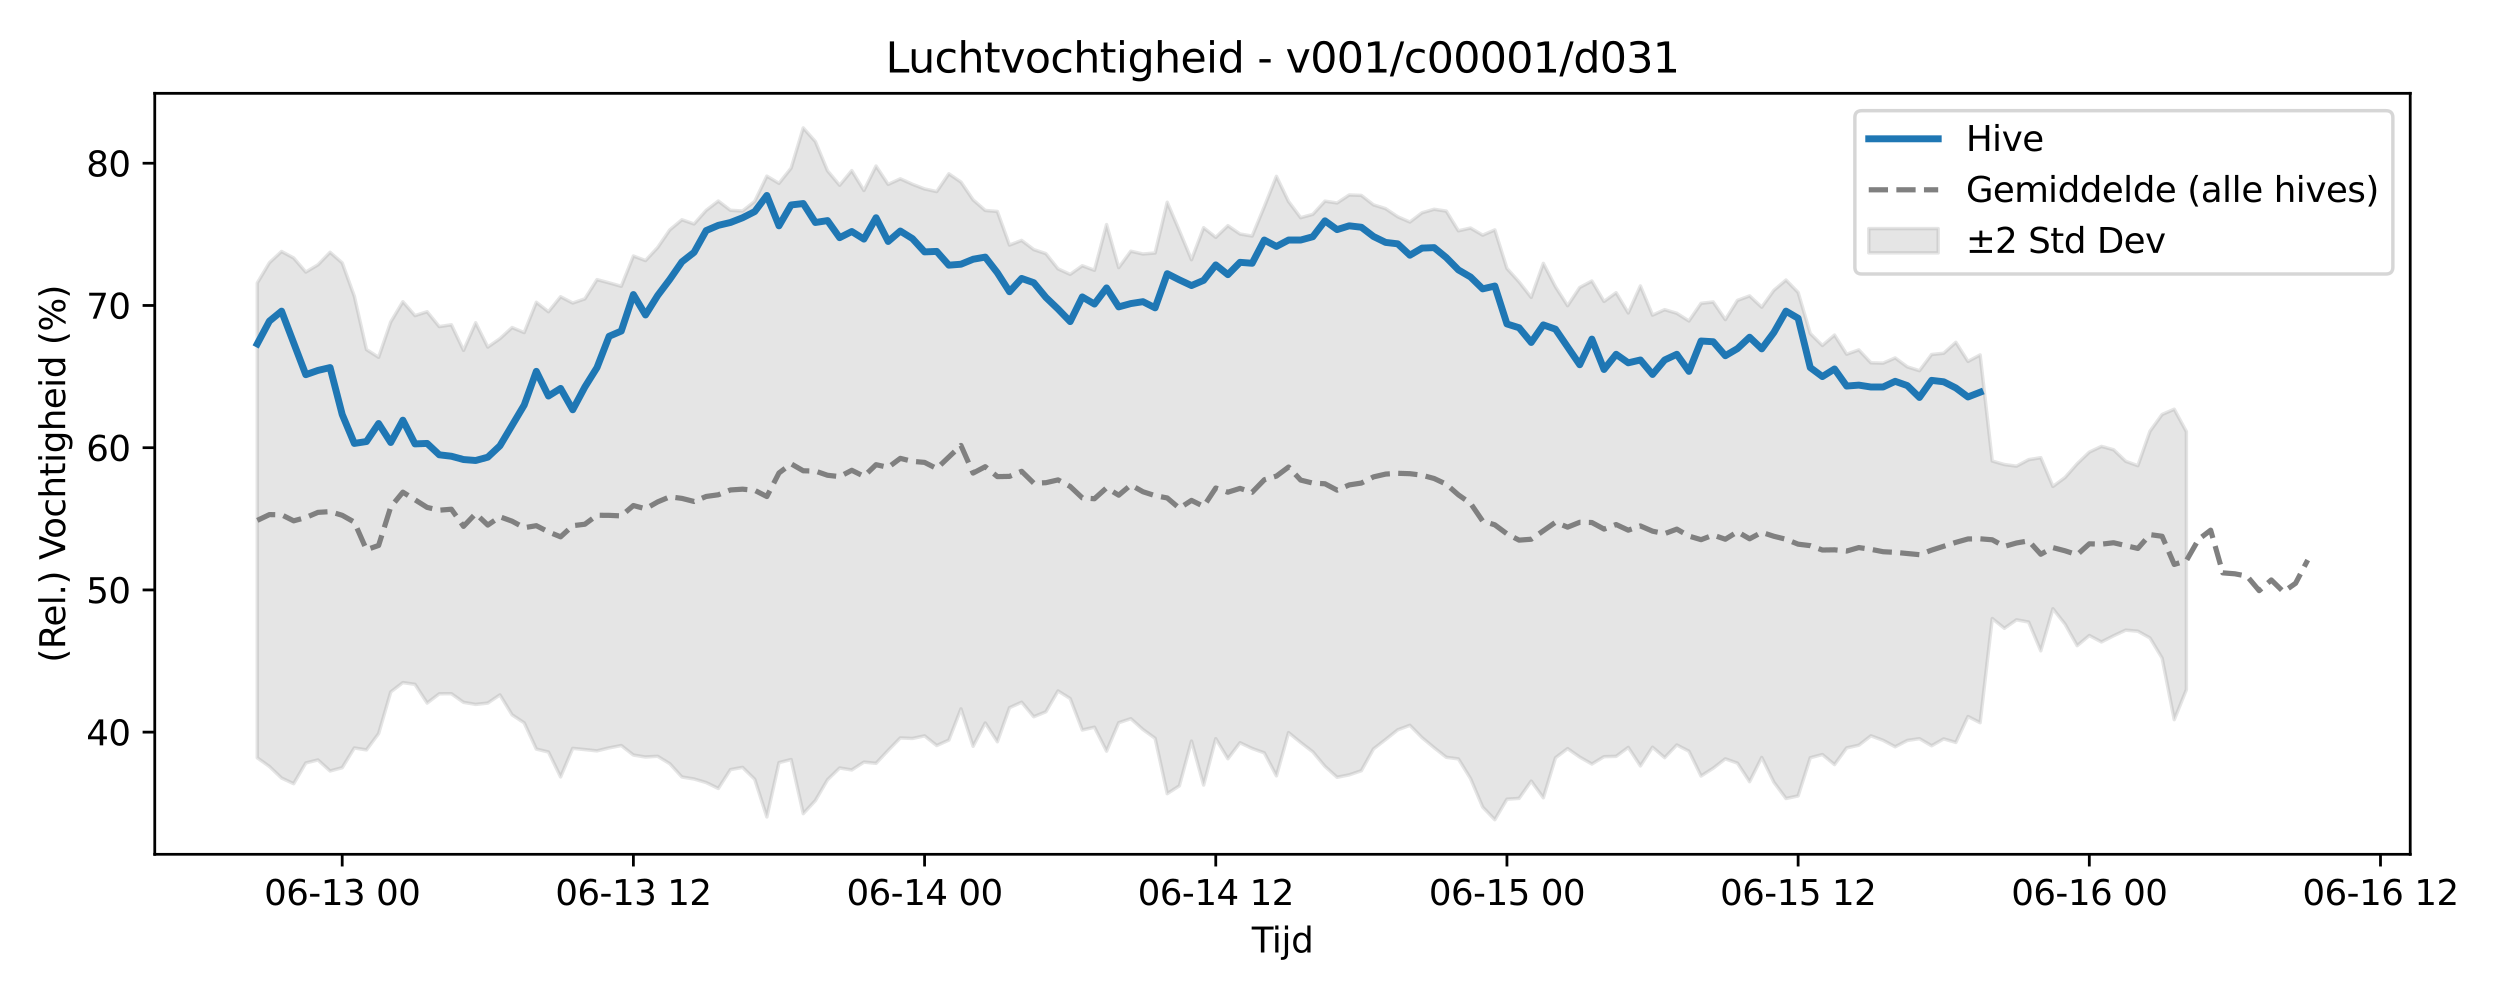 <?xml version="1.0" encoding="utf-8" standalone="no"?>
<!DOCTYPE svg PUBLIC "-//W3C//DTD SVG 1.1//EN"
  "http://www.w3.org/Graphics/SVG/1.1/DTD/svg11.dtd">
<svg xmlns:xlink="http://www.w3.org/1999/xlink" width="720pt" height="288pt" viewBox="0 0 720 288" xmlns="http://www.w3.org/2000/svg" version="1.1">
 <defs>
  <style type="text/css">*{stroke-linejoin: round; stroke-linecap: butt}</style>
 </defs>
 <g id="figure_1">
  <g id="patch_1">
   <path d="M 0 288 
L 720 288 
L 720 0 
L 0 0 
z
" style="fill: #ffffff"/>
  </g>
  <g id="axes_1">
   <g id="patch_2">
    <path d="M 44.57 246.04 
L 694.144 246.04 
L 694.144 26.88 
L 44.57 26.88 
z
" style="fill: #ffffff"/>
   </g>
   <g id="FillBetweenPolyCollection_1">
    <defs>
     <path id="m04f0c8c736" d="M 74.096 -206.498 
L 74.096 -69.752 
L 77.59 -67.253 
L 81.085 -63.928 
L 84.579 -62.291 
L 88.073 -68.266 
L 91.567 -69.138 
L 95.061 -65.957 
L 98.556 -66.903 
L 102.05 -72.583 
L 105.544 -72.028 
L 109.038 -76.72 
L 112.532 -88.717 
L 116.027 -91.409 
L 119.521 -90.903 
L 123.015 -85.516 
L 126.509 -88.186 
L 130.003 -88.214 
L 133.498 -85.719 
L 136.992 -85.129 
L 140.486 -85.515 
L 143.98 -87.871 
L 147.475 -82.128 
L 150.969 -79.815 
L 154.463 -72.264 
L 157.957 -71.418 
L 161.451 -64.246 
L 164.946 -72.47 
L 168.44 -72.118 
L 171.934 -71.745 
L 175.428 -72.608 
L 178.922 -73.287 
L 182.417 -70.545 
L 185.911 -69.977 
L 189.405 -70.188 
L 192.899 -68.051 
L 196.393 -64.218 
L 199.888 -63.654 
L 203.382 -62.617 
L 206.876 -60.912 
L 210.37 -66.353 
L 213.865 -66.99 
L 217.359 -63.574 
L 220.853 -52.727 
L 224.347 -68.363 
L 227.841 -69.262 
L 231.336 -53.671 
L 234.83 -57.438 
L 238.324 -63.428 
L 241.818 -66.822 
L 245.312 -66.252 
L 248.807 -68.513 
L 252.301 -68.161 
L 255.795 -71.894 
L 259.289 -75.472 
L 262.784 -75.321 
L 266.278 -76.075 
L 269.772 -73.283 
L 273.266 -74.857 
L 276.76 -83.848 
L 280.255 -73.067 
L 283.749 -79.786 
L 287.243 -74.37 
L 290.737 -84.186 
L 294.231 -85.757 
L 297.726 -81.575 
L 301.22 -83.01 
L 304.714 -89.006 
L 308.208 -86.822 
L 311.702 -77.761 
L 315.197 -78.564 
L 318.691 -71.678 
L 322.185 -79.855 
L 325.679 -81.014 
L 329.174 -77.901 
L 332.668 -75.366 
L 336.162 -59.423 
L 339.656 -61.687 
L 343.15 -74.567 
L 346.645 -61.903 
L 350.139 -75.251 
L 353.633 -69.481 
L 357.127 -74.083 
L 360.621 -72.431 
L 364.116 -71.18 
L 367.61 -64.557 
L 371.104 -77.006 
L 374.598 -74.157 
L 378.093 -71.466 
L 381.587 -67.283 
L 385.081 -64.143 
L 388.575 -64.839 
L 392.069 -66.032 
L 395.564 -72.303 
L 399.058 -75.014 
L 402.552 -77.809 
L 406.046 -79.106 
L 409.54 -75.562 
L 413.035 -72.648 
L 416.529 -69.898 
L 420.023 -69.429 
L 423.517 -63.764 
L 427.011 -55.567 
L 430.506 -51.922 
L 434 -57.826 
L 437.494 -58.065 
L 440.988 -63.041 
L 444.483 -58.238 
L 447.977 -69.75 
L 451.471 -72.4 
L 454.965 -69.957 
L 458.459 -67.96 
L 461.954 -70.074 
L 465.448 -70.167 
L 468.942 -72.742 
L 472.436 -67.417 
L 475.93 -72.801 
L 479.425 -69.789 
L 482.919 -73.449 
L 486.413 -71.66 
L 489.907 -64.507 
L 493.401 -66.752 
L 496.896 -69.447 
L 500.39 -68.211 
L 503.884 -62.872 
L 507.378 -69.858 
L 510.873 -62.723 
L 514.367 -58.024 
L 517.861 -58.778 
L 521.355 -69.769 
L 524.849 -70.693 
L 528.344 -67.795 
L 531.838 -72.605 
L 535.332 -73.366 
L 538.826 -76.079 
L 542.32 -74.793 
L 545.815 -72.923 
L 549.309 -74.75 
L 552.803 -75.258 
L 556.297 -73.215 
L 559.792 -75.197 
L 563.286 -74.18 
L 566.78 -81.647 
L 570.274 -79.863 
L 573.768 -109.858 
L 577.263 -107.044 
L 580.757 -109.492 
L 584.251 -108.848 
L 587.745 -100.562 
L 591.239 -112.673 
L 594.734 -108.253 
L 598.228 -102.045 
L 601.722 -104.972 
L 605.216 -103.117 
L 608.71 -104.894 
L 612.205 -106.518 
L 615.699 -106.211 
L 619.193 -104.259 
L 622.687 -98.472 
L 626.182 -80.739 
L 629.676 -89.362 
L 629.676 -163.705 
L 629.676 -163.705 
L 626.182 -170.143 
L 622.687 -168.636 
L 619.193 -163.804 
L 615.699 -153.888 
L 612.205 -155.151 
L 608.71 -158.482 
L 605.216 -159.44 
L 601.722 -157.789 
L 598.228 -154.435 
L 594.734 -150.48 
L 591.239 -147.903 
L 587.745 -156.191 
L 584.251 -155.62 
L 580.757 -153.747 
L 577.263 -154.215 
L 573.768 -155.224 
L 570.274 -185.789 
L 566.78 -183.914 
L 563.286 -189.423 
L 559.792 -186.267 
L 556.297 -185.905 
L 552.803 -181.245 
L 549.309 -182.345 
L 545.815 -184.922 
L 542.32 -183.417 
L 538.826 -183.519 
L 535.332 -187.233 
L 531.838 -185.992 
L 528.344 -191.507 
L 524.849 -188.496 
L 521.355 -191.946 
L 517.861 -203.778 
L 514.367 -207.354 
L 510.873 -204.385 
L 507.378 -199.525 
L 503.884 -202.779 
L 500.39 -201.491 
L 496.896 -195.954 
L 493.401 -201.038 
L 489.907 -200.643 
L 486.413 -195.562 
L 482.919 -197.778 
L 479.425 -198.821 
L 475.93 -197.242 
L 472.436 -205.653 
L 468.942 -197.87 
L 465.448 -203.699 
L 461.954 -201.175 
L 458.459 -207.067 
L 454.965 -205.207 
L 451.471 -199.964 
L 447.977 -205.413 
L 444.483 -212.156 
L 440.988 -202.36 
L 437.494 -206.812 
L 434 -210.693 
L 430.506 -221.785 
L 427.011 -220.28 
L 423.517 -222.322 
L 420.023 -221.528 
L 416.529 -227.203 
L 413.035 -227.73 
L 409.54 -226.727 
L 406.046 -224.049 
L 402.552 -225.573 
L 399.058 -227.913 
L 395.564 -229.008 
L 392.069 -231.729 
L 388.575 -231.853 
L 385.081 -229.544 
L 381.587 -230.068 
L 378.093 -226.272 
L 374.598 -225.311 
L 371.104 -229.971 
L 367.61 -237.213 
L 364.116 -228.47 
L 360.621 -220.027 
L 357.127 -220.606 
L 353.633 -223.005 
L 350.139 -219.643 
L 346.645 -222.417 
L 343.15 -213.204 
L 339.656 -221.569 
L 336.162 -229.759 
L 332.668 -215.135 
L 329.174 -214.854 
L 325.679 -215.655 
L 322.185 -210.92 
L 318.691 -223.32 
L 315.197 -210.163 
L 311.702 -211.467 
L 308.208 -208.981 
L 304.714 -210.575 
L 301.22 -214.956 
L 297.726 -216.118 
L 294.231 -218.763 
L 290.737 -217.421 
L 287.243 -227.101 
L 283.749 -227.396 
L 280.255 -230.451 
L 276.76 -235.564 
L 273.266 -237.946 
L 269.772 -232.83 
L 266.278 -233.588 
L 262.784 -234.934 
L 259.289 -236.512 
L 255.795 -234.901 
L 252.301 -240.182 
L 248.807 -233.139 
L 245.312 -238.86 
L 241.818 -234.648 
L 238.324 -238.816 
L 234.83 -247.227 
L 231.336 -251.158 
L 227.841 -239.581 
L 224.347 -235.201 
L 220.853 -237.274 
L 217.359 -229.997 
L 213.865 -227.244 
L 210.37 -227.432 
L 206.876 -230.103 
L 203.382 -227.423 
L 199.888 -223.499 
L 196.393 -224.711 
L 192.899 -221.794 
L 189.405 -216.712 
L 185.911 -212.963 
L 182.417 -214.268 
L 178.922 -205.556 
L 175.428 -206.547 
L 171.934 -207.469 
L 168.44 -201.927 
L 164.946 -200.737 
L 161.451 -202.543 
L 157.957 -198.219 
L 154.463 -200.942 
L 150.969 -192.221 
L 147.475 -193.673 
L 143.98 -190.465 
L 140.486 -188.043 
L 136.992 -195.042 
L 133.498 -187.101 
L 130.003 -194.472 
L 126.509 -193.935 
L 123.015 -198.224 
L 119.521 -197.108 
L 116.027 -201.108 
L 112.532 -195.276 
L 109.038 -185.099 
L 105.544 -187.334 
L 102.05 -202.671 
L 98.556 -212.291 
L 95.061 -215.344 
L 91.567 -211.734 
L 88.073 -209.641 
L 84.579 -213.704 
L 81.085 -215.579 
L 77.59 -212.332 
L 74.096 -206.498 
z
" style="stroke: #808080; stroke-opacity: 0.2"/>
    </defs>
    <g clip-path="url(#p300ab432fc)">
     <use xlink:href="#m04f0c8c736" x="0" y="288" style="fill: #808080; fill-opacity: 0.2; stroke: #808080; stroke-opacity: 0.2"/>
    </g>
   </g>
   <g id="matplotlib.axis_1">
    <g id="xtick_1">
     <g id="line2d_1">
      <defs>
       <path id="m004ed69a0a" d="M 0 0 
L 0 3.5 
" style="stroke: #000000; stroke-width: 0.8"/>
      </defs>
      <g>
       <use xlink:href="#m004ed69a0a" x="98.556" y="246.04" style="stroke: #000000; stroke-width: 0.8"/>
      </g>
     </g>
     <g id="text_1">
      <!-- 06-13 00 -->
      <g transform="translate(76.075 260.638) scale(0.1 -0.1)">
       <defs>
        <path id="DejaVuSans-30" d="M 2034 4250 
Q 1547 4250 1301 3770 
Q 1056 3291 1056 2328 
Q 1056 1369 1301 889 
Q 1547 409 2034 409 
Q 2525 409 2770 889 
Q 3016 1369 3016 2328 
Q 3016 3291 2770 3770 
Q 2525 4250 2034 4250 
z
M 2034 4750 
Q 2819 4750 3233 4129 
Q 3647 3509 3647 2328 
Q 3647 1150 3233 529 
Q 2819 -91 2034 -91 
Q 1250 -91 836 529 
Q 422 1150 422 2328 
Q 422 3509 836 4129 
Q 1250 4750 2034 4750 
z
" transform="scale(0.016)"/>
        <path id="DejaVuSans-36" d="M 2113 2584 
Q 1688 2584 1439 2293 
Q 1191 2003 1191 1497 
Q 1191 994 1439 701 
Q 1688 409 2113 409 
Q 2538 409 2786 701 
Q 3034 994 3034 1497 
Q 3034 2003 2786 2293 
Q 2538 2584 2113 2584 
z
M 3366 4563 
L 3366 3988 
Q 3128 4100 2886 4159 
Q 2644 4219 2406 4219 
Q 1781 4219 1451 3797 
Q 1122 3375 1075 2522 
Q 1259 2794 1537 2939 
Q 1816 3084 2150 3084 
Q 2853 3084 3261 2657 
Q 3669 2231 3669 1497 
Q 3669 778 3244 343 
Q 2819 -91 2113 -91 
Q 1303 -91 875 529 
Q 447 1150 447 2328 
Q 447 3434 972 4092 
Q 1497 4750 2381 4750 
Q 2619 4750 2861 4703 
Q 3103 4656 3366 4563 
z
" transform="scale(0.016)"/>
        <path id="DejaVuSans-2d" d="M 313 2009 
L 1997 2009 
L 1997 1497 
L 313 1497 
L 313 2009 
z
" transform="scale(0.016)"/>
        <path id="DejaVuSans-31" d="M 794 531 
L 1825 531 
L 1825 4091 
L 703 3866 
L 703 4441 
L 1819 4666 
L 2450 4666 
L 2450 531 
L 3481 531 
L 3481 0 
L 794 0 
L 794 531 
z
" transform="scale(0.016)"/>
        <path id="DejaVuSans-33" d="M 2597 2516 
Q 3050 2419 3304 2112 
Q 3559 1806 3559 1356 
Q 3559 666 3084 287 
Q 2609 -91 1734 -91 
Q 1441 -91 1130 -33 
Q 819 25 488 141 
L 488 750 
Q 750 597 1062 519 
Q 1375 441 1716 441 
Q 2309 441 2620 675 
Q 2931 909 2931 1356 
Q 2931 1769 2642 2001 
Q 2353 2234 1838 2234 
L 1294 2234 
L 1294 2753 
L 1863 2753 
Q 2328 2753 2575 2939 
Q 2822 3125 2822 3475 
Q 2822 3834 2567 4026 
Q 2313 4219 1838 4219 
Q 1578 4219 1281 4162 
Q 984 4106 628 3988 
L 628 4550 
Q 988 4650 1302 4700 
Q 1616 4750 1894 4750 
Q 2613 4750 3031 4423 
Q 3450 4097 3450 3541 
Q 3450 3153 3228 2886 
Q 3006 2619 2597 2516 
z
" transform="scale(0.016)"/>
        <path id="DejaVuSans-20" transform="scale(0.016)"/>
       </defs>
       <use xlink:href="#DejaVuSans-30"/>
       <use xlink:href="#DejaVuSans-36" transform="translate(63.623 0)"/>
       <use xlink:href="#DejaVuSans-2d" transform="translate(127.246 0)"/>
       <use xlink:href="#DejaVuSans-31" transform="translate(163.33 0)"/>
       <use xlink:href="#DejaVuSans-33" transform="translate(226.953 0)"/>
       <use xlink:href="#DejaVuSans-20" transform="translate(290.576 0)"/>
       <use xlink:href="#DejaVuSans-30" transform="translate(322.363 0)"/>
       <use xlink:href="#DejaVuSans-30" transform="translate(385.986 0)"/>
      </g>
     </g>
    </g>
    <g id="xtick_2">
     <g id="line2d_2">
      <g>
       <use xlink:href="#m004ed69a0a" x="182.417" y="246.04" style="stroke: #000000; stroke-width: 0.8"/>
      </g>
     </g>
     <g id="text_2">
      <!-- 06-13 12 -->
      <g transform="translate(159.936 260.638) scale(0.1 -0.1)">
       <defs>
        <path id="DejaVuSans-32" d="M 1228 531 
L 3431 531 
L 3431 0 
L 469 0 
L 469 531 
Q 828 903 1448 1529 
Q 2069 2156 2228 2338 
Q 2531 2678 2651 2914 
Q 2772 3150 2772 3378 
Q 2772 3750 2511 3984 
Q 2250 4219 1831 4219 
Q 1534 4219 1204 4116 
Q 875 4013 500 3803 
L 500 4441 
Q 881 4594 1212 4672 
Q 1544 4750 1819 4750 
Q 2544 4750 2975 4387 
Q 3406 4025 3406 3419 
Q 3406 3131 3298 2873 
Q 3191 2616 2906 2266 
Q 2828 2175 2409 1742 
Q 1991 1309 1228 531 
z
" transform="scale(0.016)"/>
       </defs>
       <use xlink:href="#DejaVuSans-30"/>
       <use xlink:href="#DejaVuSans-36" transform="translate(63.623 0)"/>
       <use xlink:href="#DejaVuSans-2d" transform="translate(127.246 0)"/>
       <use xlink:href="#DejaVuSans-31" transform="translate(163.33 0)"/>
       <use xlink:href="#DejaVuSans-33" transform="translate(226.953 0)"/>
       <use xlink:href="#DejaVuSans-20" transform="translate(290.576 0)"/>
       <use xlink:href="#DejaVuSans-31" transform="translate(322.363 0)"/>
       <use xlink:href="#DejaVuSans-32" transform="translate(385.986 0)"/>
      </g>
     </g>
    </g>
    <g id="xtick_3">
     <g id="line2d_3">
      <g>
       <use xlink:href="#m004ed69a0a" x="266.278" y="246.04" style="stroke: #000000; stroke-width: 0.8"/>
      </g>
     </g>
     <g id="text_3">
      <!-- 06-14 00 -->
      <g transform="translate(243.797 260.638) scale(0.1 -0.1)">
       <defs>
        <path id="DejaVuSans-34" d="M 2419 4116 
L 825 1625 
L 2419 1625 
L 2419 4116 
z
M 2253 4666 
L 3047 4666 
L 3047 1625 
L 3713 1625 
L 3713 1100 
L 3047 1100 
L 3047 0 
L 2419 0 
L 2419 1100 
L 313 1100 
L 313 1709 
L 2253 4666 
z
" transform="scale(0.016)"/>
       </defs>
       <use xlink:href="#DejaVuSans-30"/>
       <use xlink:href="#DejaVuSans-36" transform="translate(63.623 0)"/>
       <use xlink:href="#DejaVuSans-2d" transform="translate(127.246 0)"/>
       <use xlink:href="#DejaVuSans-31" transform="translate(163.33 0)"/>
       <use xlink:href="#DejaVuSans-34" transform="translate(226.953 0)"/>
       <use xlink:href="#DejaVuSans-20" transform="translate(290.576 0)"/>
       <use xlink:href="#DejaVuSans-30" transform="translate(322.363 0)"/>
       <use xlink:href="#DejaVuSans-30" transform="translate(385.986 0)"/>
      </g>
     </g>
    </g>
    <g id="xtick_4">
     <g id="line2d_4">
      <g>
       <use xlink:href="#m004ed69a0a" x="350.139" y="246.04" style="stroke: #000000; stroke-width: 0.8"/>
      </g>
     </g>
     <g id="text_4">
      <!-- 06-14 12 -->
      <g transform="translate(327.658 260.638) scale(0.1 -0.1)">
       <use xlink:href="#DejaVuSans-30"/>
       <use xlink:href="#DejaVuSans-36" transform="translate(63.623 0)"/>
       <use xlink:href="#DejaVuSans-2d" transform="translate(127.246 0)"/>
       <use xlink:href="#DejaVuSans-31" transform="translate(163.33 0)"/>
       <use xlink:href="#DejaVuSans-34" transform="translate(226.953 0)"/>
       <use xlink:href="#DejaVuSans-20" transform="translate(290.576 0)"/>
       <use xlink:href="#DejaVuSans-31" transform="translate(322.363 0)"/>
       <use xlink:href="#DejaVuSans-32" transform="translate(385.986 0)"/>
      </g>
     </g>
    </g>
    <g id="xtick_5">
     <g id="line2d_5">
      <g>
       <use xlink:href="#m004ed69a0a" x="434" y="246.04" style="stroke: #000000; stroke-width: 0.8"/>
      </g>
     </g>
     <g id="text_5">
      <!-- 06-15 00 -->
      <g transform="translate(411.519 260.638) scale(0.1 -0.1)">
       <defs>
        <path id="DejaVuSans-35" d="M 691 4666 
L 3169 4666 
L 3169 4134 
L 1269 4134 
L 1269 2991 
Q 1406 3038 1543 3061 
Q 1681 3084 1819 3084 
Q 2600 3084 3056 2656 
Q 3513 2228 3513 1497 
Q 3513 744 3044 326 
Q 2575 -91 1722 -91 
Q 1428 -91 1123 -41 
Q 819 9 494 109 
L 494 744 
Q 775 591 1075 516 
Q 1375 441 1709 441 
Q 2250 441 2565 725 
Q 2881 1009 2881 1497 
Q 2881 1984 2565 2268 
Q 2250 2553 1709 2553 
Q 1456 2553 1204 2497 
Q 953 2441 691 2322 
L 691 4666 
z
" transform="scale(0.016)"/>
       </defs>
       <use xlink:href="#DejaVuSans-30"/>
       <use xlink:href="#DejaVuSans-36" transform="translate(63.623 0)"/>
       <use xlink:href="#DejaVuSans-2d" transform="translate(127.246 0)"/>
       <use xlink:href="#DejaVuSans-31" transform="translate(163.33 0)"/>
       <use xlink:href="#DejaVuSans-35" transform="translate(226.953 0)"/>
       <use xlink:href="#DejaVuSans-20" transform="translate(290.576 0)"/>
       <use xlink:href="#DejaVuSans-30" transform="translate(322.363 0)"/>
       <use xlink:href="#DejaVuSans-30" transform="translate(385.986 0)"/>
      </g>
     </g>
    </g>
    <g id="xtick_6">
     <g id="line2d_6">
      <g>
       <use xlink:href="#m004ed69a0a" x="517.861" y="246.04" style="stroke: #000000; stroke-width: 0.8"/>
      </g>
     </g>
     <g id="text_6">
      <!-- 06-15 12 -->
      <g transform="translate(495.381 260.638) scale(0.1 -0.1)">
       <use xlink:href="#DejaVuSans-30"/>
       <use xlink:href="#DejaVuSans-36" transform="translate(63.623 0)"/>
       <use xlink:href="#DejaVuSans-2d" transform="translate(127.246 0)"/>
       <use xlink:href="#DejaVuSans-31" transform="translate(163.33 0)"/>
       <use xlink:href="#DejaVuSans-35" transform="translate(226.953 0)"/>
       <use xlink:href="#DejaVuSans-20" transform="translate(290.576 0)"/>
       <use xlink:href="#DejaVuSans-31" transform="translate(322.363 0)"/>
       <use xlink:href="#DejaVuSans-32" transform="translate(385.986 0)"/>
      </g>
     </g>
    </g>
    <g id="xtick_7">
     <g id="line2d_7">
      <g>
       <use xlink:href="#m004ed69a0a" x="601.722" y="246.04" style="stroke: #000000; stroke-width: 0.8"/>
      </g>
     </g>
     <g id="text_7">
      <!-- 06-16 00 -->
      <g transform="translate(579.242 260.638) scale(0.1 -0.1)">
       <use xlink:href="#DejaVuSans-30"/>
       <use xlink:href="#DejaVuSans-36" transform="translate(63.623 0)"/>
       <use xlink:href="#DejaVuSans-2d" transform="translate(127.246 0)"/>
       <use xlink:href="#DejaVuSans-31" transform="translate(163.33 0)"/>
       <use xlink:href="#DejaVuSans-36" transform="translate(226.953 0)"/>
       <use xlink:href="#DejaVuSans-20" transform="translate(290.576 0)"/>
       <use xlink:href="#DejaVuSans-30" transform="translate(322.363 0)"/>
       <use xlink:href="#DejaVuSans-30" transform="translate(385.986 0)"/>
      </g>
     </g>
    </g>
    <g id="xtick_8">
     <g id="line2d_8">
      <g>
       <use xlink:href="#m004ed69a0a" x="685.583" y="246.04" style="stroke: #000000; stroke-width: 0.8"/>
      </g>
     </g>
     <g id="text_8">
      <!-- 06-16 12 -->
      <g transform="translate(663.103 260.638) scale(0.1 -0.1)">
       <use xlink:href="#DejaVuSans-30"/>
       <use xlink:href="#DejaVuSans-36" transform="translate(63.623 0)"/>
       <use xlink:href="#DejaVuSans-2d" transform="translate(127.246 0)"/>
       <use xlink:href="#DejaVuSans-31" transform="translate(163.33 0)"/>
       <use xlink:href="#DejaVuSans-36" transform="translate(226.953 0)"/>
       <use xlink:href="#DejaVuSans-20" transform="translate(290.576 0)"/>
       <use xlink:href="#DejaVuSans-31" transform="translate(322.363 0)"/>
       <use xlink:href="#DejaVuSans-32" transform="translate(385.986 0)"/>
      </g>
     </g>
    </g>
    <g id="text_9">
     <!-- Tijd -->
     <g transform="translate(360.507 274.317) scale(0.1 -0.1)">
      <defs>
       <path id="DejaVuSans-54" d="M -19 4666 
L 3928 4666 
L 3928 4134 
L 2272 4134 
L 2272 0 
L 1638 0 
L 1638 4134 
L -19 4134 
L -19 4666 
z
" transform="scale(0.016)"/>
       <path id="DejaVuSans-69" d="M 603 3500 
L 1178 3500 
L 1178 0 
L 603 0 
L 603 3500 
z
M 603 4863 
L 1178 4863 
L 1178 4134 
L 603 4134 
L 603 4863 
z
" transform="scale(0.016)"/>
       <path id="DejaVuSans-6a" d="M 603 3500 
L 1178 3500 
L 1178 -63 
Q 1178 -731 923 -1031 
Q 669 -1331 103 -1331 
L -116 -1331 
L -116 -844 
L 38 -844 
Q 366 -844 484 -692 
Q 603 -541 603 -63 
L 603 3500 
z
M 603 4863 
L 1178 4863 
L 1178 4134 
L 603 4134 
L 603 4863 
z
" transform="scale(0.016)"/>
       <path id="DejaVuSans-64" d="M 2906 2969 
L 2906 4863 
L 3481 4863 
L 3481 0 
L 2906 0 
L 2906 525 
Q 2725 213 2448 61 
Q 2172 -91 1784 -91 
Q 1150 -91 751 415 
Q 353 922 353 1747 
Q 353 2572 751 3078 
Q 1150 3584 1784 3584 
Q 2172 3584 2448 3432 
Q 2725 3281 2906 2969 
z
M 947 1747 
Q 947 1113 1208 752 
Q 1469 391 1925 391 
Q 2381 391 2643 752 
Q 2906 1113 2906 1747 
Q 2906 2381 2643 2742 
Q 2381 3103 1925 3103 
Q 1469 3103 1208 2742 
Q 947 2381 947 1747 
z
" transform="scale(0.016)"/>
      </defs>
      <use xlink:href="#DejaVuSans-54"/>
      <use xlink:href="#DejaVuSans-69" transform="translate(57.959 0)"/>
      <use xlink:href="#DejaVuSans-6a" transform="translate(85.742 0)"/>
      <use xlink:href="#DejaVuSans-64" transform="translate(113.525 0)"/>
     </g>
    </g>
   </g>
   <g id="matplotlib.axis_2">
    <g id="ytick_1">
     <g id="line2d_9">
      <defs>
       <path id="m88f1fec0d2" d="M 0 0 
L -3.5 0 
" style="stroke: #000000; stroke-width: 0.8"/>
      </defs>
      <g>
       <use xlink:href="#m88f1fec0d2" x="44.57" y="210.86" style="stroke: #000000; stroke-width: 0.8"/>
      </g>
     </g>
     <g id="text_10">
      <!-- 40 -->
      <g transform="translate(24.845 214.659) scale(0.1 -0.1)">
       <use xlink:href="#DejaVuSans-34"/>
       <use xlink:href="#DejaVuSans-30" transform="translate(63.623 0)"/>
      </g>
     </g>
    </g>
    <g id="ytick_2">
     <g id="line2d_10">
      <g>
       <use xlink:href="#m88f1fec0d2" x="44.57" y="169.898" style="stroke: #000000; stroke-width: 0.8"/>
      </g>
     </g>
     <g id="text_11">
      <!-- 50 -->
      <g transform="translate(24.845 173.697) scale(0.1 -0.1)">
       <use xlink:href="#DejaVuSans-35"/>
       <use xlink:href="#DejaVuSans-30" transform="translate(63.623 0)"/>
      </g>
     </g>
    </g>
    <g id="ytick_3">
     <g id="line2d_11">
      <g>
       <use xlink:href="#m88f1fec0d2" x="44.57" y="128.936" style="stroke: #000000; stroke-width: 0.8"/>
      </g>
     </g>
     <g id="text_12">
      <!-- 60 -->
      <g transform="translate(24.845 132.735) scale(0.1 -0.1)">
       <use xlink:href="#DejaVuSans-36"/>
       <use xlink:href="#DejaVuSans-30" transform="translate(63.623 0)"/>
      </g>
     </g>
    </g>
    <g id="ytick_4">
     <g id="line2d_12">
      <g>
       <use xlink:href="#m88f1fec0d2" x="44.57" y="87.974" style="stroke: #000000; stroke-width: 0.8"/>
      </g>
     </g>
     <g id="text_13">
      <!-- 70 -->
      <g transform="translate(24.845 91.773) scale(0.1 -0.1)">
       <defs>
        <path id="DejaVuSans-37" d="M 525 4666 
L 3525 4666 
L 3525 4397 
L 1831 0 
L 1172 0 
L 2766 4134 
L 525 4134 
L 525 4666 
z
" transform="scale(0.016)"/>
       </defs>
       <use xlink:href="#DejaVuSans-37"/>
       <use xlink:href="#DejaVuSans-30" transform="translate(63.623 0)"/>
      </g>
     </g>
    </g>
    <g id="ytick_5">
     <g id="line2d_13">
      <g>
       <use xlink:href="#m88f1fec0d2" x="44.57" y="47.012" style="stroke: #000000; stroke-width: 0.8"/>
      </g>
     </g>
     <g id="text_14">
      <!-- 80 -->
      <g transform="translate(24.845 50.811) scale(0.1 -0.1)">
       <defs>
        <path id="DejaVuSans-38" d="M 2034 2216 
Q 1584 2216 1326 1975 
Q 1069 1734 1069 1313 
Q 1069 891 1326 650 
Q 1584 409 2034 409 
Q 2484 409 2743 651 
Q 3003 894 3003 1313 
Q 3003 1734 2745 1975 
Q 2488 2216 2034 2216 
z
M 1403 2484 
Q 997 2584 770 2862 
Q 544 3141 544 3541 
Q 544 4100 942 4425 
Q 1341 4750 2034 4750 
Q 2731 4750 3128 4425 
Q 3525 4100 3525 3541 
Q 3525 3141 3298 2862 
Q 3072 2584 2669 2484 
Q 3125 2378 3379 2068 
Q 3634 1759 3634 1313 
Q 3634 634 3220 271 
Q 2806 -91 2034 -91 
Q 1263 -91 848 271 
Q 434 634 434 1313 
Q 434 1759 690 2068 
Q 947 2378 1403 2484 
z
M 1172 3481 
Q 1172 3119 1398 2916 
Q 1625 2713 2034 2713 
Q 2441 2713 2670 2916 
Q 2900 3119 2900 3481 
Q 2900 3844 2670 4047 
Q 2441 4250 2034 4250 
Q 1625 4250 1398 4047 
Q 1172 3844 1172 3481 
z
" transform="scale(0.016)"/>
       </defs>
       <use xlink:href="#DejaVuSans-38"/>
       <use xlink:href="#DejaVuSans-30" transform="translate(63.623 0)"/>
      </g>
     </g>
    </g>
    <g id="text_15">
     <!-- (Rel.) Vochtigheid (%) -->
     <g transform="translate(18.765 190.838) rotate(-90) scale(0.1 -0.1)">
      <defs>
       <path id="DejaVuSans-28" d="M 1984 4856 
Q 1566 4138 1362 3434 
Q 1159 2731 1159 2009 
Q 1159 1288 1364 580 
Q 1569 -128 1984 -844 
L 1484 -844 
Q 1016 -109 783 600 
Q 550 1309 550 2009 
Q 550 2706 781 3412 
Q 1013 4119 1484 4856 
L 1984 4856 
z
" transform="scale(0.016)"/>
       <path id="DejaVuSans-52" d="M 2841 2188 
Q 3044 2119 3236 1894 
Q 3428 1669 3622 1275 
L 4263 0 
L 3584 0 
L 2988 1197 
Q 2756 1666 2539 1819 
Q 2322 1972 1947 1972 
L 1259 1972 
L 1259 0 
L 628 0 
L 628 4666 
L 2053 4666 
Q 2853 4666 3247 4331 
Q 3641 3997 3641 3322 
Q 3641 2881 3436 2590 
Q 3231 2300 2841 2188 
z
M 1259 4147 
L 1259 2491 
L 2053 2491 
Q 2509 2491 2742 2702 
Q 2975 2913 2975 3322 
Q 2975 3731 2742 3939 
Q 2509 4147 2053 4147 
L 1259 4147 
z
" transform="scale(0.016)"/>
       <path id="DejaVuSans-65" d="M 3597 1894 
L 3597 1613 
L 953 1613 
Q 991 1019 1311 708 
Q 1631 397 2203 397 
Q 2534 397 2845 478 
Q 3156 559 3463 722 
L 3463 178 
Q 3153 47 2828 -22 
Q 2503 -91 2169 -91 
Q 1331 -91 842 396 
Q 353 884 353 1716 
Q 353 2575 817 3079 
Q 1281 3584 2069 3584 
Q 2775 3584 3186 3129 
Q 3597 2675 3597 1894 
z
M 3022 2063 
Q 3016 2534 2758 2815 
Q 2500 3097 2075 3097 
Q 1594 3097 1305 2825 
Q 1016 2553 972 2059 
L 3022 2063 
z
" transform="scale(0.016)"/>
       <path id="DejaVuSans-6c" d="M 603 4863 
L 1178 4863 
L 1178 0 
L 603 0 
L 603 4863 
z
" transform="scale(0.016)"/>
       <path id="DejaVuSans-2e" d="M 684 794 
L 1344 794 
L 1344 0 
L 684 0 
L 684 794 
z
" transform="scale(0.016)"/>
       <path id="DejaVuSans-29" d="M 513 4856 
L 1013 4856 
Q 1481 4119 1714 3412 
Q 1947 2706 1947 2009 
Q 1947 1309 1714 600 
Q 1481 -109 1013 -844 
L 513 -844 
Q 928 -128 1133 580 
Q 1338 1288 1338 2009 
Q 1338 2731 1133 3434 
Q 928 4138 513 4856 
z
" transform="scale(0.016)"/>
       <path id="DejaVuSans-56" d="M 1831 0 
L 50 4666 
L 709 4666 
L 2188 738 
L 3669 4666 
L 4325 4666 
L 2547 0 
L 1831 0 
z
" transform="scale(0.016)"/>
       <path id="DejaVuSans-6f" d="M 1959 3097 
Q 1497 3097 1228 2736 
Q 959 2375 959 1747 
Q 959 1119 1226 758 
Q 1494 397 1959 397 
Q 2419 397 2687 759 
Q 2956 1122 2956 1747 
Q 2956 2369 2687 2733 
Q 2419 3097 1959 3097 
z
M 1959 3584 
Q 2709 3584 3137 3096 
Q 3566 2609 3566 1747 
Q 3566 888 3137 398 
Q 2709 -91 1959 -91 
Q 1206 -91 779 398 
Q 353 888 353 1747 
Q 353 2609 779 3096 
Q 1206 3584 1959 3584 
z
" transform="scale(0.016)"/>
       <path id="DejaVuSans-63" d="M 3122 3366 
L 3122 2828 
Q 2878 2963 2633 3030 
Q 2388 3097 2138 3097 
Q 1578 3097 1268 2742 
Q 959 2388 959 1747 
Q 959 1106 1268 751 
Q 1578 397 2138 397 
Q 2388 397 2633 464 
Q 2878 531 3122 666 
L 3122 134 
Q 2881 22 2623 -34 
Q 2366 -91 2075 -91 
Q 1284 -91 818 406 
Q 353 903 353 1747 
Q 353 2603 823 3093 
Q 1294 3584 2113 3584 
Q 2378 3584 2631 3529 
Q 2884 3475 3122 3366 
z
" transform="scale(0.016)"/>
       <path id="DejaVuSans-68" d="M 3513 2113 
L 3513 0 
L 2938 0 
L 2938 2094 
Q 2938 2591 2744 2837 
Q 2550 3084 2163 3084 
Q 1697 3084 1428 2787 
Q 1159 2491 1159 1978 
L 1159 0 
L 581 0 
L 581 4863 
L 1159 4863 
L 1159 2956 
Q 1366 3272 1645 3428 
Q 1925 3584 2291 3584 
Q 2894 3584 3203 3211 
Q 3513 2838 3513 2113 
z
" transform="scale(0.016)"/>
       <path id="DejaVuSans-74" d="M 1172 4494 
L 1172 3500 
L 2356 3500 
L 2356 3053 
L 1172 3053 
L 1172 1153 
Q 1172 725 1289 603 
Q 1406 481 1766 481 
L 2356 481 
L 2356 0 
L 1766 0 
Q 1100 0 847 248 
Q 594 497 594 1153 
L 594 3053 
L 172 3053 
L 172 3500 
L 594 3500 
L 594 4494 
L 1172 4494 
z
" transform="scale(0.016)"/>
       <path id="DejaVuSans-67" d="M 2906 1791 
Q 2906 2416 2648 2759 
Q 2391 3103 1925 3103 
Q 1463 3103 1205 2759 
Q 947 2416 947 1791 
Q 947 1169 1205 825 
Q 1463 481 1925 481 
Q 2391 481 2648 825 
Q 2906 1169 2906 1791 
z
M 3481 434 
Q 3481 -459 3084 -895 
Q 2688 -1331 1869 -1331 
Q 1566 -1331 1297 -1286 
Q 1028 -1241 775 -1147 
L 775 -588 
Q 1028 -725 1275 -790 
Q 1522 -856 1778 -856 
Q 2344 -856 2625 -561 
Q 2906 -266 2906 331 
L 2906 616 
Q 2728 306 2450 153 
Q 2172 0 1784 0 
Q 1141 0 747 490 
Q 353 981 353 1791 
Q 353 2603 747 3093 
Q 1141 3584 1784 3584 
Q 2172 3584 2450 3431 
Q 2728 3278 2906 2969 
L 2906 3500 
L 3481 3500 
L 3481 434 
z
" transform="scale(0.016)"/>
       <path id="DejaVuSans-25" d="M 4653 2053 
Q 4381 2053 4226 1822 
Q 4072 1591 4072 1178 
Q 4072 772 4226 539 
Q 4381 306 4653 306 
Q 4919 306 5073 539 
Q 5228 772 5228 1178 
Q 5228 1588 5073 1820 
Q 4919 2053 4653 2053 
z
M 4653 2450 
Q 5147 2450 5437 2106 
Q 5728 1763 5728 1178 
Q 5728 594 5436 251 
Q 5144 -91 4653 -91 
Q 4153 -91 3862 251 
Q 3572 594 3572 1178 
Q 3572 1766 3864 2108 
Q 4156 2450 4653 2450 
z
M 1428 4353 
Q 1159 4353 1004 4120 
Q 850 3888 850 3481 
Q 850 3069 1003 2837 
Q 1156 2606 1428 2606 
Q 1700 2606 1854 2837 
Q 2009 3069 2009 3481 
Q 2009 3884 1853 4118 
Q 1697 4353 1428 4353 
z
M 4250 4750 
L 4750 4750 
L 1831 -91 
L 1331 -91 
L 4250 4750 
z
M 1428 4750 
Q 1922 4750 2215 4408 
Q 2509 4066 2509 3481 
Q 2509 2891 2217 2550 
Q 1925 2209 1428 2209 
Q 931 2209 642 2551 
Q 353 2894 353 3481 
Q 353 4063 643 4406 
Q 934 4750 1428 4750 
z
" transform="scale(0.016)"/>
      </defs>
      <use xlink:href="#DejaVuSans-28"/>
      <use xlink:href="#DejaVuSans-52" transform="translate(39.014 0)"/>
      <use xlink:href="#DejaVuSans-65" transform="translate(103.996 0)"/>
      <use xlink:href="#DejaVuSans-6c" transform="translate(165.52 0)"/>
      <use xlink:href="#DejaVuSans-2e" transform="translate(193.303 0)"/>
      <use xlink:href="#DejaVuSans-29" transform="translate(225.09 0)"/>
      <use xlink:href="#DejaVuSans-20" transform="translate(264.104 0)"/>
      <use xlink:href="#DejaVuSans-56" transform="translate(295.891 0)"/>
      <use xlink:href="#DejaVuSans-6f" transform="translate(356.549 0)"/>
      <use xlink:href="#DejaVuSans-63" transform="translate(417.73 0)"/>
      <use xlink:href="#DejaVuSans-68" transform="translate(472.711 0)"/>
      <use xlink:href="#DejaVuSans-74" transform="translate(536.09 0)"/>
      <use xlink:href="#DejaVuSans-69" transform="translate(575.299 0)"/>
      <use xlink:href="#DejaVuSans-67" transform="translate(603.082 0)"/>
      <use xlink:href="#DejaVuSans-68" transform="translate(666.559 0)"/>
      <use xlink:href="#DejaVuSans-65" transform="translate(729.938 0)"/>
      <use xlink:href="#DejaVuSans-69" transform="translate(791.461 0)"/>
      <use xlink:href="#DejaVuSans-64" transform="translate(819.244 0)"/>
      <use xlink:href="#DejaVuSans-20" transform="translate(882.721 0)"/>
      <use xlink:href="#DejaVuSans-28" transform="translate(914.508 0)"/>
      <use xlink:href="#DejaVuSans-25" transform="translate(953.521 0)"/>
      <use xlink:href="#DejaVuSans-29" transform="translate(1048.541 0)"/>
     </g>
    </g>
   </g>
   <g id="line2d_14">
    <path d="M 74.096 99.034 
L 77.59 92.48 
L 81.085 89.612 
L 88.073 107.909 
L 91.567 106.68 
L 95.061 105.861 
L 98.556 119.378 
L 102.05 127.707 
L 105.544 127.161 
L 109.038 121.972 
L 112.532 127.434 
L 116.027 121.017 
L 119.521 127.844 
L 123.015 127.707 
L 126.509 130.984 
L 130.003 131.394 
L 133.498 132.349 
L 136.992 132.622 
L 140.486 131.667 
L 143.98 128.39 
L 150.969 116.647 
L 154.463 106.953 
L 157.957 114.053 
L 161.451 111.868 
L 164.946 118.013 
L 168.44 111.459 
L 171.934 105.861 
L 175.428 96.849 
L 178.922 95.347 
L 182.417 84.834 
L 185.911 90.705 
L 189.405 85.107 
L 192.899 80.464 
L 196.393 75.412 
L 199.888 72.681 
L 203.382 66.401 
L 206.876 64.899 
L 210.37 64.079 
L 213.865 62.714 
L 217.359 60.939 
L 220.853 56.297 
L 224.347 65.035 
L 227.841 59.027 
L 231.336 58.618 
L 234.83 64.079 
L 238.324 63.533 
L 241.818 68.449 
L 245.312 66.674 
L 248.807 68.858 
L 252.301 62.714 
L 255.795 69.541 
L 259.289 66.537 
L 262.784 68.722 
L 266.278 72.545 
L 269.772 72.408 
L 273.266 76.368 
L 276.76 76.095 
L 280.255 74.661 
L 283.749 74.047 
L 287.243 78.553 
L 290.737 84.014 
L 294.231 80.191 
L 297.726 81.42 
L 301.22 85.653 
L 304.714 88.998 
L 308.208 92.616 
L 311.702 85.516 
L 315.197 87.564 
L 318.691 82.922 
L 322.185 88.384 
L 325.679 87.428 
L 329.174 86.882 
L 332.668 88.657 
L 336.162 78.826 
L 339.656 80.601 
L 343.15 82.239 
L 346.645 80.737 
L 350.139 76.3 
L 353.633 79.099 
L 357.127 75.549 
L 360.621 75.822 
L 364.116 69.131 
L 367.61 70.975 
L 371.104 69.131 
L 374.598 69.131 
L 378.093 68.176 
L 381.587 63.602 
L 385.081 66.128 
L 388.575 65.035 
L 392.069 65.445 
L 395.564 68.107 
L 399.058 69.814 
L 402.552 70.224 
L 406.046 73.501 
L 409.54 71.453 
L 413.035 71.316 
L 416.529 74.183 
L 420.023 77.733 
L 423.517 79.782 
L 427.011 83.195 
L 430.506 82.376 
L 434 93.299 
L 437.494 94.391 
L 440.988 98.624 
L 444.483 93.572 
L 447.977 94.801 
L 454.965 105.041 
L 458.459 97.668 
L 461.954 106.407 
L 465.448 102.038 
L 468.942 104.495 
L 472.436 103.676 
L 475.93 107.84 
L 479.425 103.676 
L 482.919 102.038 
L 486.413 106.953 
L 489.907 98.214 
L 493.401 98.419 
L 496.896 102.447 
L 500.39 100.399 
L 503.884 97.122 
L 507.378 100.467 
L 510.873 95.757 
L 514.367 89.612 
L 517.861 91.661 
L 521.355 105.861 
L 524.849 108.455 
L 528.344 106.27 
L 531.838 111.186 
L 535.332 110.913 
L 538.826 111.459 
L 542.32 111.459 
L 545.815 109.82 
L 549.309 111.049 
L 552.803 114.463 
L 556.297 109.547 
L 559.792 109.957 
L 563.286 111.732 
L 566.78 114.326 
L 570.274 112.961 
L 570.274 112.961 
" clip-path="url(#p300ab432fc)" style="fill: none; stroke: #1f77b4; stroke-width: 2; stroke-linecap: square"/>
   </g>
   <g id="line2d_15">
    <path d="M 74.096 149.875 
L 77.59 148.208 
L 81.085 148.247 
L 84.579 150.002 
L 88.073 149.046 
L 91.567 147.564 
L 95.061 147.349 
L 98.556 148.403 
L 102.05 150.373 
L 105.544 158.319 
L 109.038 157.09 
L 112.532 146.003 
L 116.027 141.741 
L 123.015 146.13 
L 126.509 146.94 
L 130.003 146.657 
L 133.498 151.59 
L 136.992 147.915 
L 140.486 151.221 
L 143.98 148.832 
L 147.475 150.1 
L 150.969 151.982 
L 154.463 151.397 
L 157.957 153.182 
L 161.451 154.605 
L 164.946 151.397 
L 168.44 150.977 
L 171.934 148.393 
L 175.428 148.422 
L 178.922 148.578 
L 182.417 145.594 
L 185.911 146.53 
L 189.405 144.55 
L 192.899 143.078 
L 196.393 143.536 
L 199.888 144.423 
L 203.382 142.98 
L 206.876 142.492 
L 210.37 141.107 
L 213.865 140.883 
L 217.359 141.215 
L 220.853 143 
L 224.347 136.218 
L 227.841 133.578 
L 231.336 135.585 
L 234.83 135.667 
L 238.324 136.878 
L 241.818 137.265 
L 245.312 135.444 
L 248.807 137.174 
L 252.301 133.829 
L 255.795 134.602 
L 259.289 132.008 
L 262.784 132.873 
L 266.278 133.169 
L 269.772 134.944 
L 276.76 128.294 
L 280.255 136.241 
L 283.749 134.409 
L 287.243 137.265 
L 290.737 137.197 
L 294.231 135.74 
L 297.726 139.154 
L 301.22 139.017 
L 304.714 138.209 
L 308.208 140.098 
L 311.702 143.386 
L 315.197 143.637 
L 318.691 140.501 
L 322.185 142.613 
L 325.679 139.666 
L 329.174 141.623 
L 332.668 142.749 
L 336.162 143.409 
L 339.656 146.372 
L 343.15 144.115 
L 346.645 145.84 
L 350.139 140.553 
L 353.633 141.757 
L 357.127 140.656 
L 360.621 141.771 
L 364.116 138.175 
L 367.61 137.115 
L 371.104 134.511 
L 374.598 138.266 
L 378.093 139.131 
L 381.587 139.324 
L 385.081 141.156 
L 388.575 139.654 
L 392.069 139.12 
L 395.564 137.345 
L 399.058 136.537 
L 402.552 136.309 
L 406.046 136.423 
L 409.54 136.855 
L 413.035 137.811 
L 416.529 139.449 
L 420.023 142.522 
L 423.517 144.957 
L 427.011 150.077 
L 430.506 151.146 
L 434 153.741 
L 437.494 155.561 
L 440.988 155.3 
L 447.977 150.418 
L 451.471 151.818 
L 454.965 150.418 
L 458.459 150.486 
L 461.954 152.375 
L 465.448 151.067 
L 468.942 152.694 
L 472.436 151.465 
L 475.93 152.978 
L 479.425 153.695 
L 482.919 152.387 
L 486.413 154.389 
L 489.907 155.425 
L 493.401 154.105 
L 496.896 155.3 
L 500.39 153.149 
L 503.884 155.174 
L 507.378 153.308 
L 510.873 154.446 
L 514.367 155.311 
L 517.861 156.722 
L 521.355 157.143 
L 524.849 158.406 
L 528.344 158.349 
L 531.838 158.702 
L 535.332 157.7 
L 538.826 158.201 
L 542.32 158.895 
L 545.815 159.077 
L 552.803 159.748 
L 556.297 158.44 
L 563.286 156.198 
L 566.78 155.22 
L 570.274 155.174 
L 573.768 155.459 
L 577.263 157.37 
L 580.757 156.38 
L 584.251 155.766 
L 587.745 159.623 
L 591.239 157.712 
L 594.734 158.633 
L 598.228 159.76 
L 601.722 156.619 
L 605.216 156.722 
L 608.71 156.312 
L 615.699 157.951 
L 619.193 153.968 
L 622.687 154.446 
L 626.182 162.559 
L 629.676 161.467 
L 633.17 155.356 
L 636.664 152.694 
L 640.158 164.982 
L 643.653 165.256 
L 647.147 165.938 
L 650.641 170.103 
L 654.135 167.031 
L 657.629 170.444 
L 661.124 167.986 
L 664.618 161.296 
L 664.618 161.296 
" clip-path="url(#p300ab432fc)" style="fill: none; stroke-dasharray: 5.55,2.4; stroke-dashoffset: 0; stroke: #808080; stroke-width: 1.5"/>
   </g>
   <g id="patch_3">
    <path d="M 44.57 246.04 
L 44.57 26.88 
" style="fill: none; stroke: #000000; stroke-width: 0.8; stroke-linejoin: miter; stroke-linecap: square"/>
   </g>
   <g id="patch_4">
    <path d="M 694.144 246.04 
L 694.144 26.88 
" style="fill: none; stroke: #000000; stroke-width: 0.8; stroke-linejoin: miter; stroke-linecap: square"/>
   </g>
   <g id="patch_5">
    <path d="M 44.57 246.04 
L 694.144 246.04 
" style="fill: none; stroke: #000000; stroke-width: 0.8; stroke-linejoin: miter; stroke-linecap: square"/>
   </g>
   <g id="patch_6">
    <path d="M 44.57 26.88 
L 694.144 26.88 
" style="fill: none; stroke: #000000; stroke-width: 0.8; stroke-linejoin: miter; stroke-linecap: square"/>
   </g>
   <g id="text_16">
    <!-- Luchtvochtigheid - v001/c00001/d031 -->
    <g transform="translate(255.067 20.88) scale(0.12 -0.12)">
     <defs>
      <path id="DejaVuSans-4c" d="M 628 4666 
L 1259 4666 
L 1259 531 
L 3531 531 
L 3531 0 
L 628 0 
L 628 4666 
z
" transform="scale(0.016)"/>
      <path id="DejaVuSans-75" d="M 544 1381 
L 544 3500 
L 1119 3500 
L 1119 1403 
Q 1119 906 1312 657 
Q 1506 409 1894 409 
Q 2359 409 2629 706 
Q 2900 1003 2900 1516 
L 2900 3500 
L 3475 3500 
L 3475 0 
L 2900 0 
L 2900 538 
Q 2691 219 2414 64 
Q 2138 -91 1772 -91 
Q 1169 -91 856 284 
Q 544 659 544 1381 
z
M 1991 3584 
L 1991 3584 
z
" transform="scale(0.016)"/>
      <path id="DejaVuSans-76" d="M 191 3500 
L 800 3500 
L 1894 563 
L 2988 3500 
L 3597 3500 
L 2284 0 
L 1503 0 
L 191 3500 
z
" transform="scale(0.016)"/>
      <path id="DejaVuSans-2f" d="M 1625 4666 
L 2156 4666 
L 531 -594 
L 0 -594 
L 1625 4666 
z
" transform="scale(0.016)"/>
     </defs>
     <use xlink:href="#DejaVuSans-4c"/>
     <use xlink:href="#DejaVuSans-75" transform="translate(53.963 0)"/>
     <use xlink:href="#DejaVuSans-63" transform="translate(117.342 0)"/>
     <use xlink:href="#DejaVuSans-68" transform="translate(172.322 0)"/>
     <use xlink:href="#DejaVuSans-74" transform="translate(235.701 0)"/>
     <use xlink:href="#DejaVuSans-76" transform="translate(274.91 0)"/>
     <use xlink:href="#DejaVuSans-6f" transform="translate(334.09 0)"/>
     <use xlink:href="#DejaVuSans-63" transform="translate(395.271 0)"/>
     <use xlink:href="#DejaVuSans-68" transform="translate(450.252 0)"/>
     <use xlink:href="#DejaVuSans-74" transform="translate(513.631 0)"/>
     <use xlink:href="#DejaVuSans-69" transform="translate(552.84 0)"/>
     <use xlink:href="#DejaVuSans-67" transform="translate(580.623 0)"/>
     <use xlink:href="#DejaVuSans-68" transform="translate(644.1 0)"/>
     <use xlink:href="#DejaVuSans-65" transform="translate(707.479 0)"/>
     <use xlink:href="#DejaVuSans-69" transform="translate(769.002 0)"/>
     <use xlink:href="#DejaVuSans-64" transform="translate(796.785 0)"/>
     <use xlink:href="#DejaVuSans-20" transform="translate(860.262 0)"/>
     <use xlink:href="#DejaVuSans-2d" transform="translate(892.049 0)"/>
     <use xlink:href="#DejaVuSans-20" transform="translate(928.133 0)"/>
     <use xlink:href="#DejaVuSans-76" transform="translate(959.92 0)"/>
     <use xlink:href="#DejaVuSans-30" transform="translate(1019.1 0)"/>
     <use xlink:href="#DejaVuSans-30" transform="translate(1082.723 0)"/>
     <use xlink:href="#DejaVuSans-31" transform="translate(1146.346 0)"/>
     <use xlink:href="#DejaVuSans-2f" transform="translate(1209.969 0)"/>
     <use xlink:href="#DejaVuSans-63" transform="translate(1243.66 0)"/>
     <use xlink:href="#DejaVuSans-30" transform="translate(1298.641 0)"/>
     <use xlink:href="#DejaVuSans-30" transform="translate(1362.264 0)"/>
     <use xlink:href="#DejaVuSans-30" transform="translate(1425.887 0)"/>
     <use xlink:href="#DejaVuSans-30" transform="translate(1489.51 0)"/>
     <use xlink:href="#DejaVuSans-31" transform="translate(1553.133 0)"/>
     <use xlink:href="#DejaVuSans-2f" transform="translate(1616.756 0)"/>
     <use xlink:href="#DejaVuSans-64" transform="translate(1650.447 0)"/>
     <use xlink:href="#DejaVuSans-30" transform="translate(1713.924 0)"/>
     <use xlink:href="#DejaVuSans-33" transform="translate(1777.547 0)"/>
     <use xlink:href="#DejaVuSans-31" transform="translate(1841.17 0)"/>
    </g>
   </g>
   <g id="legend_1">
    <g id="patch_7">
     <path d="M 536.2 78.914 
L 687.144 78.914 
Q 689.144 78.914 689.144 76.914 
L 689.144 33.88 
Q 689.144 31.88 687.144 31.88 
L 536.2 31.88 
Q 534.2 31.88 534.2 33.88 
L 534.2 76.914 
Q 534.2 78.914 536.2 78.914 
z
" style="fill: #ffffff; opacity: 0.8; stroke: #cccccc; stroke-linejoin: miter"/>
    </g>
    <g id="line2d_16">
     <path d="M 538.2 39.978 
L 548.2 39.978 
L 558.2 39.978 
" style="fill: none; stroke: #1f77b4; stroke-width: 2; stroke-linecap: square"/>
    </g>
    <g id="text_17">
     <!-- Hive -->
     <g transform="translate(566.2 43.478) scale(0.1 -0.1)">
      <defs>
       <path id="DejaVuSans-48" d="M 628 4666 
L 1259 4666 
L 1259 2753 
L 3553 2753 
L 3553 4666 
L 4184 4666 
L 4184 0 
L 3553 0 
L 3553 2222 
L 1259 2222 
L 1259 0 
L 628 0 
L 628 4666 
z
" transform="scale(0.016)"/>
      </defs>
      <use xlink:href="#DejaVuSans-48"/>
      <use xlink:href="#DejaVuSans-69" transform="translate(75.195 0)"/>
      <use xlink:href="#DejaVuSans-76" transform="translate(102.979 0)"/>
      <use xlink:href="#DejaVuSans-65" transform="translate(162.158 0)"/>
     </g>
    </g>
    <g id="line2d_17">
     <path d="M 538.2 54.657 
L 548.2 54.657 
L 558.2 54.657 
" style="fill: none; stroke-dasharray: 5.55,2.4; stroke-dashoffset: 0; stroke: #808080; stroke-width: 1.5"/>
    </g>
    <g id="text_18">
     <!-- Gemiddelde (alle hives) -->
     <g transform="translate(566.2 58.157) scale(0.1 -0.1)">
      <defs>
       <path id="DejaVuSans-47" d="M 3809 666 
L 3809 1919 
L 2778 1919 
L 2778 2438 
L 4434 2438 
L 4434 434 
Q 4069 175 3628 42 
Q 3188 -91 2688 -91 
Q 1594 -91 976 548 
Q 359 1188 359 2328 
Q 359 3472 976 4111 
Q 1594 4750 2688 4750 
Q 3144 4750 3555 4637 
Q 3966 4525 4313 4306 
L 4313 3634 
Q 3963 3931 3569 4081 
Q 3175 4231 2741 4231 
Q 1884 4231 1454 3753 
Q 1025 3275 1025 2328 
Q 1025 1384 1454 906 
Q 1884 428 2741 428 
Q 3075 428 3337 486 
Q 3600 544 3809 666 
z
" transform="scale(0.016)"/>
       <path id="DejaVuSans-6d" d="M 3328 2828 
Q 3544 3216 3844 3400 
Q 4144 3584 4550 3584 
Q 5097 3584 5394 3201 
Q 5691 2819 5691 2113 
L 5691 0 
L 5113 0 
L 5113 2094 
Q 5113 2597 4934 2840 
Q 4756 3084 4391 3084 
Q 3944 3084 3684 2787 
Q 3425 2491 3425 1978 
L 3425 0 
L 2847 0 
L 2847 2094 
Q 2847 2600 2669 2842 
Q 2491 3084 2119 3084 
Q 1678 3084 1418 2786 
Q 1159 2488 1159 1978 
L 1159 0 
L 581 0 
L 581 3500 
L 1159 3500 
L 1159 2956 
Q 1356 3278 1631 3431 
Q 1906 3584 2284 3584 
Q 2666 3584 2933 3390 
Q 3200 3197 3328 2828 
z
" transform="scale(0.016)"/>
       <path id="DejaVuSans-61" d="M 2194 1759 
Q 1497 1759 1228 1600 
Q 959 1441 959 1056 
Q 959 750 1161 570 
Q 1363 391 1709 391 
Q 2188 391 2477 730 
Q 2766 1069 2766 1631 
L 2766 1759 
L 2194 1759 
z
M 3341 1997 
L 3341 0 
L 2766 0 
L 2766 531 
Q 2569 213 2275 61 
Q 1981 -91 1556 -91 
Q 1019 -91 701 211 
Q 384 513 384 1019 
Q 384 1609 779 1909 
Q 1175 2209 1959 2209 
L 2766 2209 
L 2766 2266 
Q 2766 2663 2505 2880 
Q 2244 3097 1772 3097 
Q 1472 3097 1187 3025 
Q 903 2953 641 2809 
L 641 3341 
Q 956 3463 1253 3523 
Q 1550 3584 1831 3584 
Q 2591 3584 2966 3190 
Q 3341 2797 3341 1997 
z
" transform="scale(0.016)"/>
       <path id="DejaVuSans-73" d="M 2834 3397 
L 2834 2853 
Q 2591 2978 2328 3040 
Q 2066 3103 1784 3103 
Q 1356 3103 1142 2972 
Q 928 2841 928 2578 
Q 928 2378 1081 2264 
Q 1234 2150 1697 2047 
L 1894 2003 
Q 2506 1872 2764 1633 
Q 3022 1394 3022 966 
Q 3022 478 2636 193 
Q 2250 -91 1575 -91 
Q 1294 -91 989 -36 
Q 684 19 347 128 
L 347 722 
Q 666 556 975 473 
Q 1284 391 1588 391 
Q 1994 391 2212 530 
Q 2431 669 2431 922 
Q 2431 1156 2273 1281 
Q 2116 1406 1581 1522 
L 1381 1569 
Q 847 1681 609 1914 
Q 372 2147 372 2553 
Q 372 3047 722 3315 
Q 1072 3584 1716 3584 
Q 2034 3584 2315 3537 
Q 2597 3491 2834 3397 
z
" transform="scale(0.016)"/>
      </defs>
      <use xlink:href="#DejaVuSans-47"/>
      <use xlink:href="#DejaVuSans-65" transform="translate(77.49 0)"/>
      <use xlink:href="#DejaVuSans-6d" transform="translate(139.014 0)"/>
      <use xlink:href="#DejaVuSans-69" transform="translate(236.426 0)"/>
      <use xlink:href="#DejaVuSans-64" transform="translate(264.209 0)"/>
      <use xlink:href="#DejaVuSans-64" transform="translate(327.686 0)"/>
      <use xlink:href="#DejaVuSans-65" transform="translate(391.162 0)"/>
      <use xlink:href="#DejaVuSans-6c" transform="translate(452.686 0)"/>
      <use xlink:href="#DejaVuSans-64" transform="translate(480.469 0)"/>
      <use xlink:href="#DejaVuSans-65" transform="translate(543.945 0)"/>
      <use xlink:href="#DejaVuSans-20" transform="translate(605.469 0)"/>
      <use xlink:href="#DejaVuSans-28" transform="translate(637.256 0)"/>
      <use xlink:href="#DejaVuSans-61" transform="translate(676.27 0)"/>
      <use xlink:href="#DejaVuSans-6c" transform="translate(737.549 0)"/>
      <use xlink:href="#DejaVuSans-6c" transform="translate(765.332 0)"/>
      <use xlink:href="#DejaVuSans-65" transform="translate(793.115 0)"/>
      <use xlink:href="#DejaVuSans-20" transform="translate(854.639 0)"/>
      <use xlink:href="#DejaVuSans-68" transform="translate(886.426 0)"/>
      <use xlink:href="#DejaVuSans-69" transform="translate(949.805 0)"/>
      <use xlink:href="#DejaVuSans-76" transform="translate(977.588 0)"/>
      <use xlink:href="#DejaVuSans-65" transform="translate(1036.768 0)"/>
      <use xlink:href="#DejaVuSans-73" transform="translate(1098.291 0)"/>
      <use xlink:href="#DejaVuSans-29" transform="translate(1150.391 0)"/>
     </g>
    </g>
    <g id="patch_8">
     <path d="M 538.2 72.835 
L 558.2 72.835 
L 558.2 65.835 
L 538.2 65.835 
z
" style="fill: #808080; fill-opacity: 0.2; stroke: #808080; stroke-opacity: 0.2; stroke-linejoin: miter"/>
    </g>
    <g id="text_19">
     <!-- ±2 Std Dev -->
     <g transform="translate(566.2 72.835) scale(0.1 -0.1)">
      <defs>
       <path id="DejaVuSans-b1" d="M 2944 4013 
L 2944 2803 
L 4684 2803 
L 4684 2272 
L 2944 2272 
L 2944 1063 
L 2419 1063 
L 2419 2272 
L 678 2272 
L 678 2803 
L 2419 2803 
L 2419 4013 
L 2944 4013 
z
M 678 531 
L 4684 531 
L 4684 0 
L 678 0 
L 678 531 
z
" transform="scale(0.016)"/>
       <path id="DejaVuSans-53" d="M 3425 4513 
L 3425 3897 
Q 3066 4069 2747 4153 
Q 2428 4238 2131 4238 
Q 1616 4238 1336 4038 
Q 1056 3838 1056 3469 
Q 1056 3159 1242 3001 
Q 1428 2844 1947 2747 
L 2328 2669 
Q 3034 2534 3370 2195 
Q 3706 1856 3706 1288 
Q 3706 609 3251 259 
Q 2797 -91 1919 -91 
Q 1588 -91 1214 -16 
Q 841 59 441 206 
L 441 856 
Q 825 641 1194 531 
Q 1563 422 1919 422 
Q 2459 422 2753 634 
Q 3047 847 3047 1241 
Q 3047 1584 2836 1778 
Q 2625 1972 2144 2069 
L 1759 2144 
Q 1053 2284 737 2584 
Q 422 2884 422 3419 
Q 422 4038 858 4394 
Q 1294 4750 2059 4750 
Q 2388 4750 2728 4690 
Q 3069 4631 3425 4513 
z
" transform="scale(0.016)"/>
       <path id="DejaVuSans-44" d="M 1259 4147 
L 1259 519 
L 2022 519 
Q 2988 519 3436 956 
Q 3884 1394 3884 2338 
Q 3884 3275 3436 3711 
Q 2988 4147 2022 4147 
L 1259 4147 
z
M 628 4666 
L 1925 4666 
Q 3281 4666 3915 4102 
Q 4550 3538 4550 2338 
Q 4550 1131 3912 565 
Q 3275 0 1925 0 
L 628 0 
L 628 4666 
z
" transform="scale(0.016)"/>
      </defs>
      <use xlink:href="#DejaVuSans-b1"/>
      <use xlink:href="#DejaVuSans-32" transform="translate(83.789 0)"/>
      <use xlink:href="#DejaVuSans-20" transform="translate(147.412 0)"/>
      <use xlink:href="#DejaVuSans-53" transform="translate(179.199 0)"/>
      <use xlink:href="#DejaVuSans-74" transform="translate(242.676 0)"/>
      <use xlink:href="#DejaVuSans-64" transform="translate(281.885 0)"/>
      <use xlink:href="#DejaVuSans-20" transform="translate(345.361 0)"/>
      <use xlink:href="#DejaVuSans-44" transform="translate(377.148 0)"/>
      <use xlink:href="#DejaVuSans-65" transform="translate(454.15 0)"/>
      <use xlink:href="#DejaVuSans-76" transform="translate(515.674 0)"/>
     </g>
    </g>
   </g>
  </g>
 </g>
 <defs>
  <clipPath id="p300ab432fc">
   <rect x="44.57" y="26.88" width="649.574" height="219.16"/>
  </clipPath>
 </defs>
</svg>
